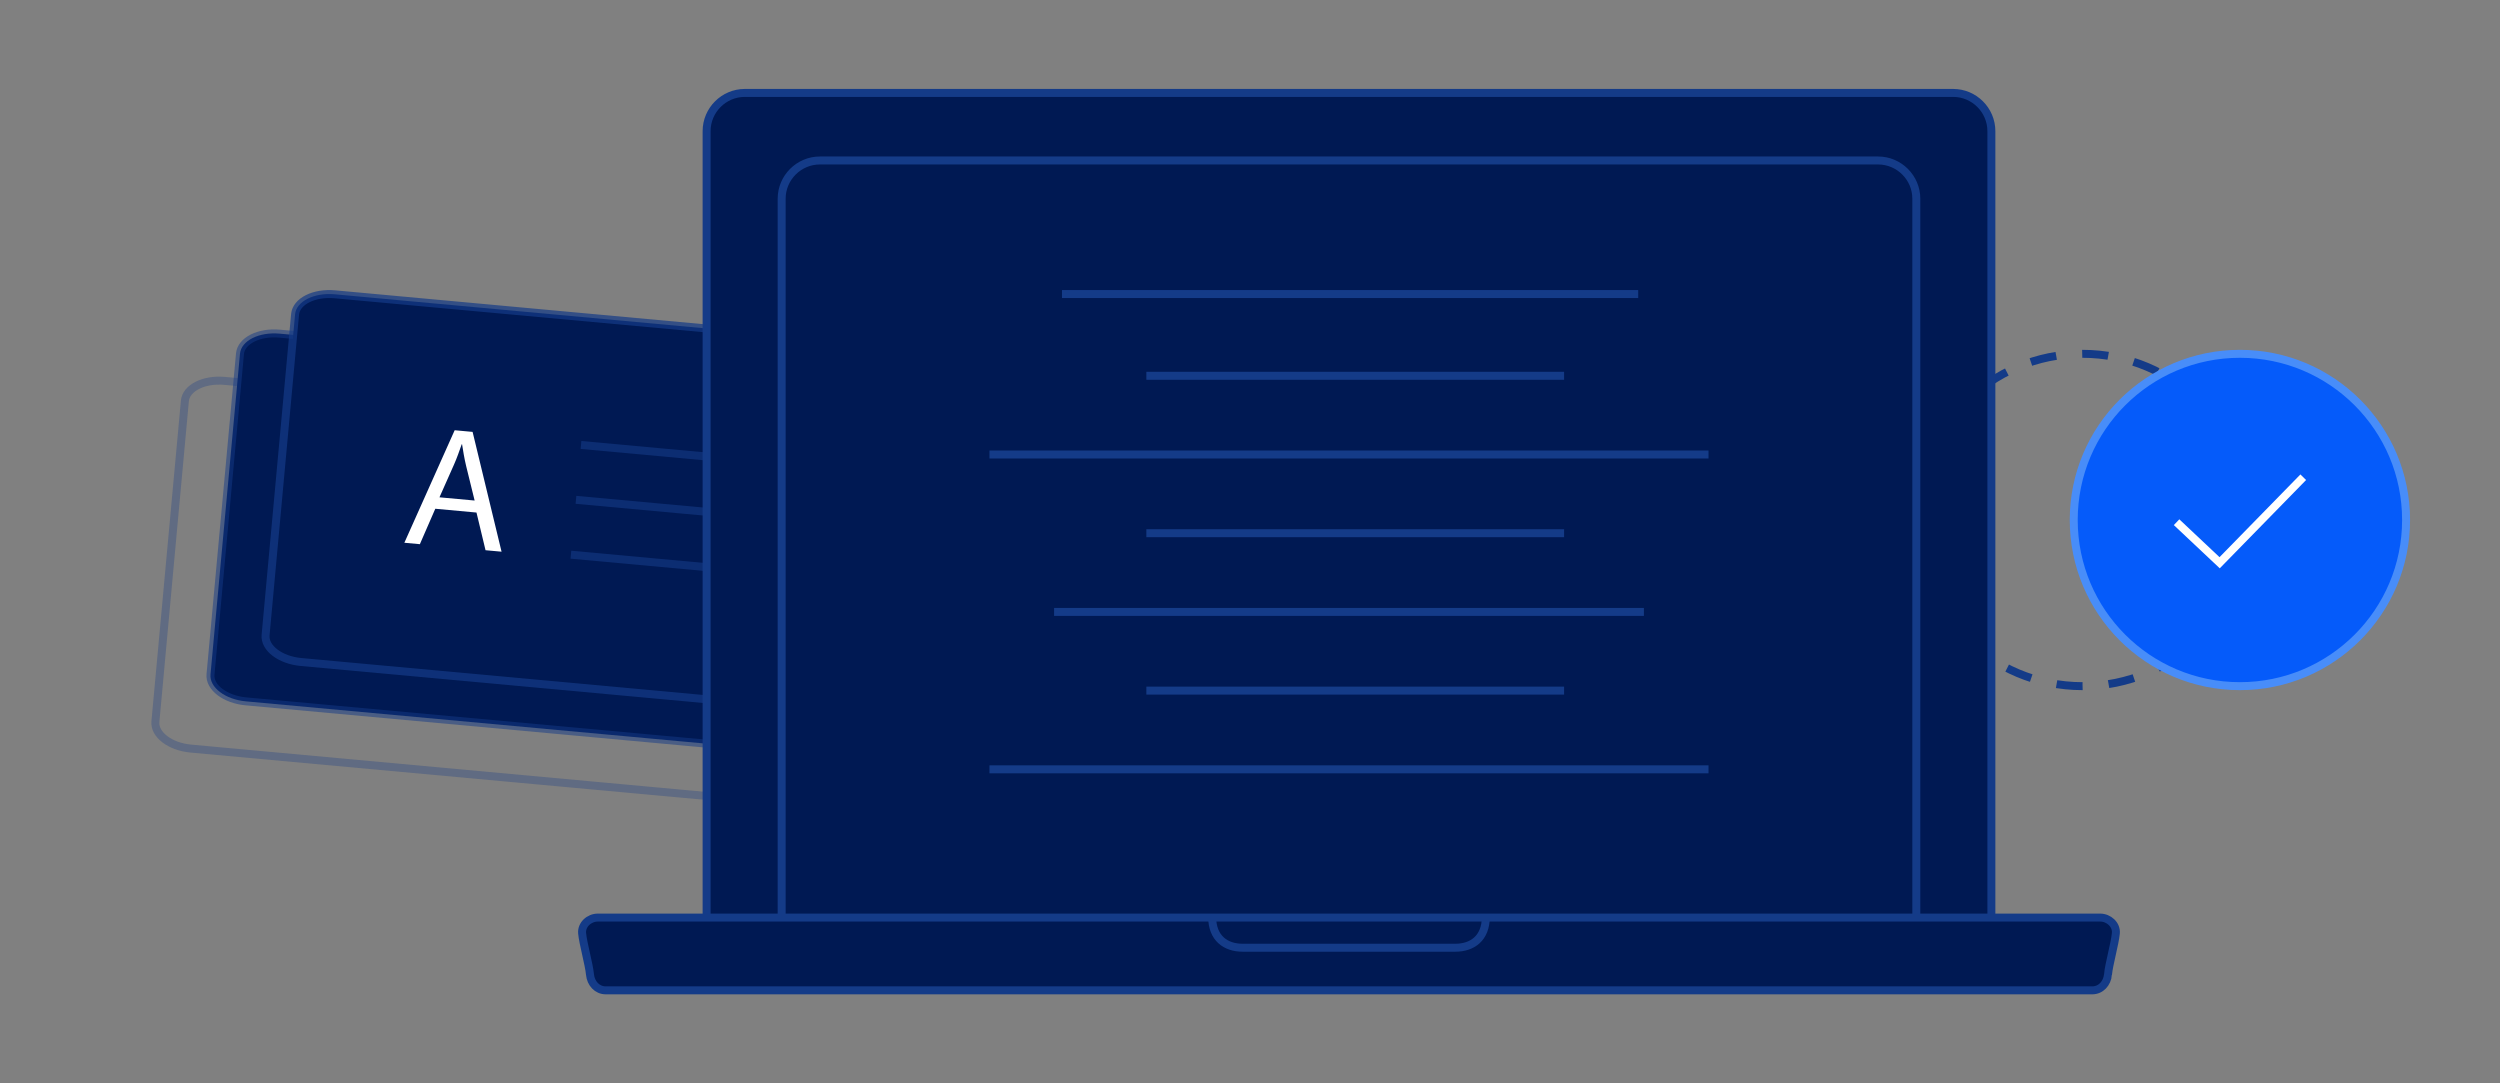 <svg width="392.333" height="170" viewBox="0 0 392.333 170">
  <rect x="0" y="0" width="392.333" height="170" fill="#808080" stroke="none"/>
  <g id="menu-icon-3">
    <path fill="none" stroke="#143b88" stroke-width="1.25" stroke-miterlimit="10" d="M126.503 122.638c-.187 2.034-2.978 3.44-6.235 3.14l-90.323-8.3c-3.256-.3-5.744-2.192-5.557-4.227l4.627-50.336c.187-2.035 2.978-3.44 6.235-3.142l90.323 8.303c3.256.3 5.744 2.19 5.557 4.225l-4.627 50.338z" opacity=".3" id="page3"/>
    <g id="page2">
      <path fill="#001953" d="M135.15 115.227c-.188 2.034-2.98 3.44-6.236 3.14l-90.323-8.3c-3.255-.3-5.743-2.192-5.556-4.227l4.627-50.337c.188-2.035 2.98-3.44 6.236-3.142l90.323 8.304c3.255.3 5.743 2.19 5.556 4.225l-4.627 50.337z"/>
      <path fill="none" stroke="#143b88" stroke-width="1.25" stroke-miterlimit="10" d="M135.15 115.227c-.188 2.034-2.98 3.44-6.236 3.14l-90.323-8.3c-3.255-.3-5.743-2.192-5.556-4.227l4.627-50.337c.188-2.035 2.98-3.44 6.236-3.142l90.323 8.304c3.255.3 5.743 2.19 5.556 4.225l-4.627 50.337z" opacity=".5"/>
    </g>
    <g id="page1">
      <path fill="#001953" d="M143.795 109.05c-.187 2.035-2.978 3.44-6.235 3.142l-90.323-8.302c-3.256-.3-5.744-2.19-5.557-4.226l4.627-50.337c.187-2.035 2.978-3.44 6.235-3.142l90.323 8.303c3.256.3 5.744 2.19 5.557 4.225l-4.627 50.338z"/>
      <path fill="none" stroke="#143b88" stroke-width="1.25" stroke-miterlimit="10" d="M143.795 109.05c-.187 2.035-2.978 3.44-6.235 3.142l-90.323-8.302c-3.256-.3-5.744-2.19-5.557-4.226l4.627-50.337c.187-2.035 2.978-3.44 6.235-3.142l90.323 8.303c3.256.3 5.744 2.19 5.557 4.225l-4.627 50.338z" opacity=".7"/>
    </g>
    <g id="left">
      <g id="lines2">
        <path fill="none" stroke="#143b88" stroke-width="1.25" stroke-miterlimit="10" d="M91.18 69.83l39.888 3.668M90.387 78.44l29.85 2.744M89.596 87.05l39.89 3.667" opacity=".6"/>
      </g>
      <path fill="#FFF" d="M68.312 79.84l-2.42 5.56-2.434-.224 7.896-17.658 2.813.26 4.545 18.8-2.515-.23-1.42-5.913-6.465-.595zm6.173-1.288l-1.33-5.413c-.296-1.23-.468-2.335-.64-3.415l-.055-.005c-.368 1.03-.742 2.142-1.223 3.216l-2.27 5.11 5.518.506z" id="text"/>
    </g>
    <g id="right">
      <circle fill="none" stroke="#143b88" stroke-width="1.25" stroke-miterlimit="10" stroke-dasharray="4.095,4.095" cx="326.812" cy="81.603" r="26.078" id="circle0"/>
      <g id="circle">
        <path fill="#055BFA" d="M377.594 81.603c0 14.402-11.676 26.077-26.077 26.077-14.403 0-26.078-11.675-26.078-26.077 0-14.402 11.674-26.077 26.077-26.077 14.4 0 26.077 11.675 26.077 26.077"/>
        <circle fill="none" stroke="#488DF9" stroke-width="1.25" stroke-miterlimit="10" cx="351.516" cy="81.603" r="26.078"/>
        <path fill="none" stroke="#FFF" stroke-width="1.25" stroke-miterlimit="10" d="M341.576 81.95l6.76 6.363 13.12-13.42"/>
      </g>
    </g>
    <g id="note">
      <path fill="#001953" d="M312.514 144V20.582c0-3.3-2.7-6-6-6H116.89c-3.3 0-6 2.7-6 6v123.11"/>
      <path fill="#001953" d="M300.735 144V31.185c0-3.3-2.7-6-6-6H128.668c-3.3 0-6 2.7-6 6v112.53"/>
      <path fill="#001953" d="M330.813 152.948c-.128 1.357-1.105 2.47-2.47 2.47H95.06c-1.364 0-2.34-1.112-2.47-2.47-.154-1.642-1.08-4.838-1.235-6.48-.128-1.356 1.106-2.47 2.47-2.47h235.754c1.363 0 2.597 1.113 2.47 2.47-.157 1.642-1.082 4.84-1.237 6.48"/>
      <path fill="#001953" d="M233.175 143.896c0 3.353-2.144 6.07-4.787 6.07h-33.373c-2.644 0-4.787-2.718-4.787-6.07"/>
      <path fill="none" stroke="#143b88" stroke-width="1.25" stroke-miterlimit="10" d="M312.514 144V20.582c0-3.3-2.7-6-6-6H116.89c-3.3 0-6 2.7-6 6v123.11"/>
      <path fill="none" stroke="#143b88" stroke-width="1.25" stroke-miterlimit="10" d="M300.735 144V31.185c0-3.3-2.7-6-6-6H128.668c-3.3 0-6 2.7-6 6v112.53"/>
      <path fill="none" stroke="#143b88" stroke-width="1.25" stroke-miterlimit="10" d="M330.813 152.948c-.128 1.357-1.105 2.47-2.47 2.47H95.06c-1.364 0-2.34-1.112-2.47-2.47-.154-1.642-1.08-4.838-1.235-6.48-.128-1.356 1.106-2.47 2.47-2.47h235.754c1.363 0 2.597 1.113 2.47 2.47-.157 1.642-1.082 4.84-1.237 6.48z"/>
      <path fill="none" stroke="#143b88" stroke-width="1.25" stroke-miterlimit="10" d="M233.175 143.896c0 3.353-2.144 4.834-4.787 4.834h-33.373c-2.644 0-4.787-1.48-4.787-4.834"/>
    </g>
    <g id="lines" fill="none" stroke="#143b88" stroke-width="1.25" stroke-miterlimit="10">
      <path d="M166.66 46.145h90.427M179.902 58.974h65.558M155.28 71.326h112.843M179.902 83.678h65.558M165.422 96.03h92.558M155.28 120.733h112.843M179.902 108.38h65.558"/>
    </g>
  </g>
</svg>

